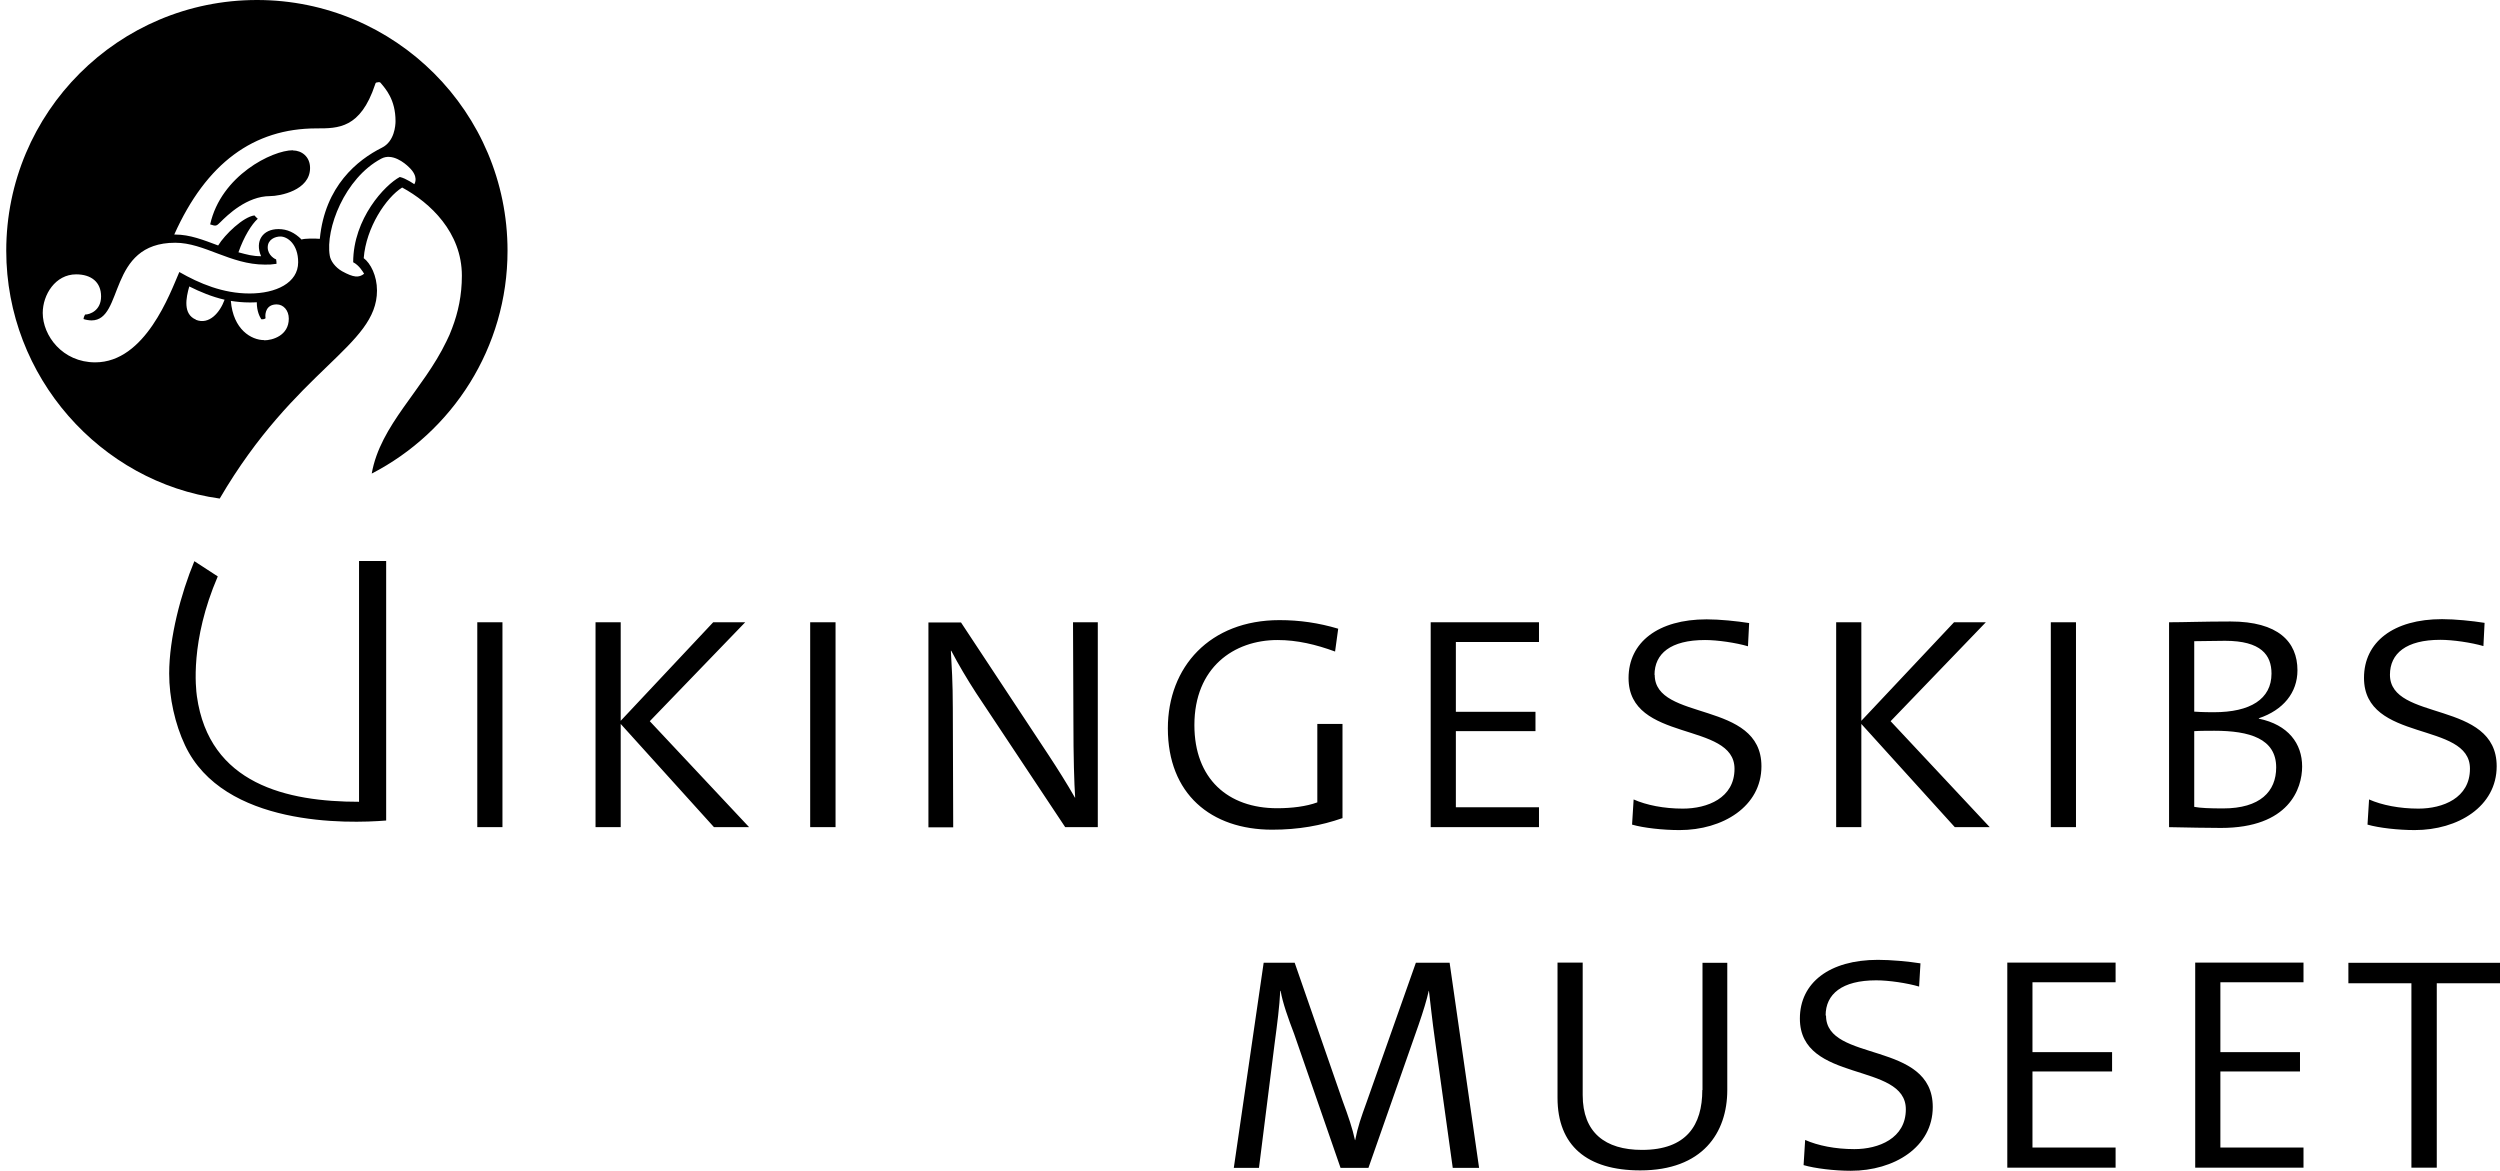 <?xml version="1.0" encoding="UTF-8"?>
<svg id="VsmLogo" xmlns="http://www.w3.org/2000/svg" viewBox="0 0 128.12 60">
  <defs>
    <style>
      .cls-1 {
        fill: #000;
        stroke-width: 0px;
      }
    </style>
  </defs>
  <path class="cls-1" d="M24.46,42.39h1.29v-10.5h-1.29v10.5ZM38.19,31.89h-1.64l-4.74,5.05v-5.05h-1.29v10.5h1.29v-5.29l4.78,5.29h1.8l-5.09-5.43,4.89-5.07ZM41.52,42.39h1.3v-10.5h-1.3v10.5ZM55.01,36.94c0,1.88.04,3.19.09,3.94h-.01c-.41-.72-.89-1.48-1.35-2.18l-4.49-6.8h-1.67v10.5h1.27l-.02-6.1c0-1.33-.06-2.2-.1-2.95h.02c.36.69.81,1.45,1.27,2.16l4.57,6.88h1.67v-10.5h-1.27l.02,5.05ZM68.8,41.93v-4.83h-1.29v4.02c-.57.21-1.31.3-2.06.3-2.52,0-4.24-1.51-4.24-4.26,0-2.95,2.02-4.36,4.26-4.36,1.01,0,1.97.23,2.95.59l.16-1.17c-1.01-.3-1.98-.44-3.01-.44-3.57,0-5.72,2.4-5.72,5.55,0,3.35,2.2,5.19,5.35,5.19,1.35,0,2.5-.21,3.59-.59ZM73.32,42.39h5.55v-1.02h-4.26v-3.9h4.08v-.99h-4.08v-3.58h4.26v-1.01h-5.55v10.5ZM72.56,49.34l-2.54,7.19c-.26.72-.43,1.19-.57,1.9h-.01c-.12-.57-.35-1.25-.63-2l-2.46-7.09h-1.59l-1.53,10.51h1.29l.8-6.36c.14-1.05.25-1.9.29-2.71h.02c.1.61.4,1.44.69,2.2l2.38,6.87h1.43l2.57-7.33c.24-.69.42-1.29.52-1.74h.01c.07.55.15,1.4.33,2.67l.89,6.4h1.35l-1.51-10.51h-1.72ZM87.24,55.86c0,1.8-.81,3.07-3.09,3.07-1.89,0-3.04-.89-3.04-2.81v-6.79h-1.29v6.93c0,2.45,1.51,3.72,4.24,3.72,3.19,0,4.46-1.92,4.46-4.12v-6.52h-1.27s0,6.52,0,6.52ZM93.56,52.04c0-1.09.83-1.8,2.59-1.8.65,0,1.59.14,2.2.32l.07-1.19c-.63-.1-1.52-.18-2.18-.18-2.48,0-4,1.17-4,3.01,0,3.33,5.43,2.2,5.43,4.65,0,1.49-1.39,2.04-2.64,2.04-.97,0-1.87-.18-2.52-.47l-.08,1.29c.58.17,1.58.29,2.42.29,2.22,0,4.2-1.21,4.2-3.27,0-3.42-5.47-2.26-5.47-4.68ZM102.87,59.84h5.55v-1.03h-4.26v-3.9h4.08v-.99h-4.08v-3.58h4.26v-1.01h-5.55s0,10.5,0,10.5ZM112.5,59.84h5.55v-1.03h-4.26v-3.9h4.08v-.99h-4.08v-3.58h4.26v-1.01h-5.55v10.5ZM120.35,49.34v1.05h3.23v9.45h1.3v-9.45h3.25v-1.05h-7.78ZM18.4,28.75v12.34c-3.69,0-7.68-.9-8.31-5.41-.05-.38-.36-2.82,1.07-6.14l-1.2-.78c-.69,1.66-1.29,3.93-1.29,5.76,0,1.24.3,2.59.81,3.67,1.97,4.19,8.35,4.02,10.31,3.86v-13.3s-1.38,0-1.38,0ZM84.79,34.59c0-1.09.82-1.79,2.59-1.79.64,0,1.59.14,2.2.32l.06-1.19c-.63-.1-1.51-.19-2.18-.19-2.48,0-4,1.17-4,3.01,0,3.33,5.43,2.2,5.43,4.65,0,1.5-1.39,2.04-2.65,2.04-.97,0-1.87-.18-2.52-.47l-.08,1.29c.59.17,1.58.28,2.43.28,2.22,0,4.2-1.21,4.2-3.27,0-3.41-5.47-2.27-5.47-4.69ZM101.77,31.89h-1.63l-4.75,5.05v-5.05h-1.29v10.5h1.29v-5.29l4.79,5.29h1.79l-5.08-5.43,4.88-5.07ZM106.39,31.89h-1.29v10.5h1.29v-10.5h0ZM117.98,39.28c0-1.17-.71-2.14-2.22-2.45v-.02c1.25-.42,1.98-1.31,1.98-2.46,0-1.46-.99-2.5-3.43-2.5-1.39,0-2.38.04-3.15.04v10.5c.99.02,2,.04,2.66.04,3.49,0,4.16-2.02,4.16-3.15ZM112.45,32.86c.47,0,1.03-.02,1.58-.02,1.85,0,2.38.73,2.38,1.68,0,1.31-1.09,1.98-2.95,1.98-.16,0-.58,0-1.01-.03,0,0,0-3.61,0-3.61ZM112.45,37.47c.28-.02.83-.02,1.03-.02,1.8,0,3.17.4,3.17,1.88,0,1.23-.82,2.1-2.72,2.1-.69,0-1.17-.02-1.48-.08v-3.88h0ZM126.58,39.4c0,1.5-1.39,2.04-2.64,2.04-.97,0-1.88-.18-2.53-.47l-.08,1.29c.59.17,1.58.28,2.42.28,2.22,0,4.2-1.21,4.2-3.27,0-3.41-5.47-2.27-5.47-4.69,0-1.09.83-1.79,2.58-1.79.65,0,1.59.14,2.21.32l.06-1.19c-.63-.1-1.51-.19-2.18-.19-2.49,0-4,1.17-4,3.01,0,3.34,5.43,2.2,5.43,4.65ZM15.01,7.7c-1.05,0-3.68,1.29-4.24,3.8.3.1.32.09.53-.12.35-.35,1.35-1.33,2.54-1.33.5,0,2.05-.29,2.05-1.44,0-.59-.44-.9-.88-.9ZM13.17,0C6.07,0,.32,5.75.32,12.85c0,6.48,4.85,11.86,10.94,12.7,3.9-6.67,8.06-7.8,8.06-10.66,0-.76-.33-1.4-.68-1.66.12-1.57,1.15-3.11,1.97-3.62,1.44.78,3.06,2.3,3.06,4.52,0,1-.19,1.88-.5,2.69-.08.23-.18.45-.29.67-1.2,2.5-3.39,4.28-3.83,6.78,4.13-2.13,6.96-6.45,6.96-11.42,0-7.1-5.75-12.85-12.84-12.85ZM10.04,16.38c-.67-.28-.51-1.11-.34-1.7.56.28,1.16.53,1.81.68-.24.66-.79,1.3-1.47,1.03ZM13.54,17.43c-.66,0-1.59-.54-1.71-2.01.31.05.63.08.95.08.12,0,.27,0,.38-.01,0,.47.15.74.23.87.07.01.16,0,.22-.05-.01-.05-.01-.1-.01-.13,0-.09.02-.58.58-.58.34,0,.62.3.62.73,0,.87-.84,1.11-1.26,1.11ZM12.78,15.04c-1.35,0-2.56-.51-3.59-1.1-.47,1.08-1.74,4.63-4.31,4.63-1.68,0-2.69-1.37-2.69-2.53,0-.94.65-1.98,1.71-1.98.78,0,1.28.4,1.28,1.13s-.58.93-.82.93c-.03.04-.07.14-.08.23.1.04.3.07.41.07,1.68,0,.8-3.98,4.29-3.98,1.49,0,2.83,1.12,4.59,1.12.33,0,.25,0,.6-.04,0-.06,0-.16-.02-.23-.04,0-.43-.2-.43-.61s.38-.56.65-.56c.36,0,.91.39.91,1.32,0,1.06-1.14,1.6-2.49,1.6ZM15.45,12.27c-.35-.35-.73-.53-1.18-.53-.81,0-1.22.62-.89,1.39-.44,0-.71-.08-1.16-.2.28-.8.67-1.43.99-1.72-.06-.05-.12-.11-.17-.17-.57.07-1.52.98-1.86,1.54-.75-.28-1.45-.56-2.2-.56h-.05c1.64-3.66,4.07-5.44,7.29-5.44,1.11,0,2.25.01,3-2.24.02-.08.05-.11.07-.11.03,0,.09-.02.12-.02.03,0,.06,0,.09.03.26.31.77.86.77,1.97,0,.21-.05,1.04-.7,1.36-1.24.62-2.92,1.96-3.18,4.67-.23-.02-.78-.03-.95.04ZM21.23,9.44s-.42-.3-.74-.37c-.76.4-2.39,2.13-2.39,4.37.3.15.51.5.56.59-.27.21-.53.2-1.13-.13-.35-.2-.59-.53-.63-.8-.23-1.36.76-3.97,2.64-4.97.56-.3,1.2.22,1.42.44.51.48.3.83.27.87Z"/>
</svg>